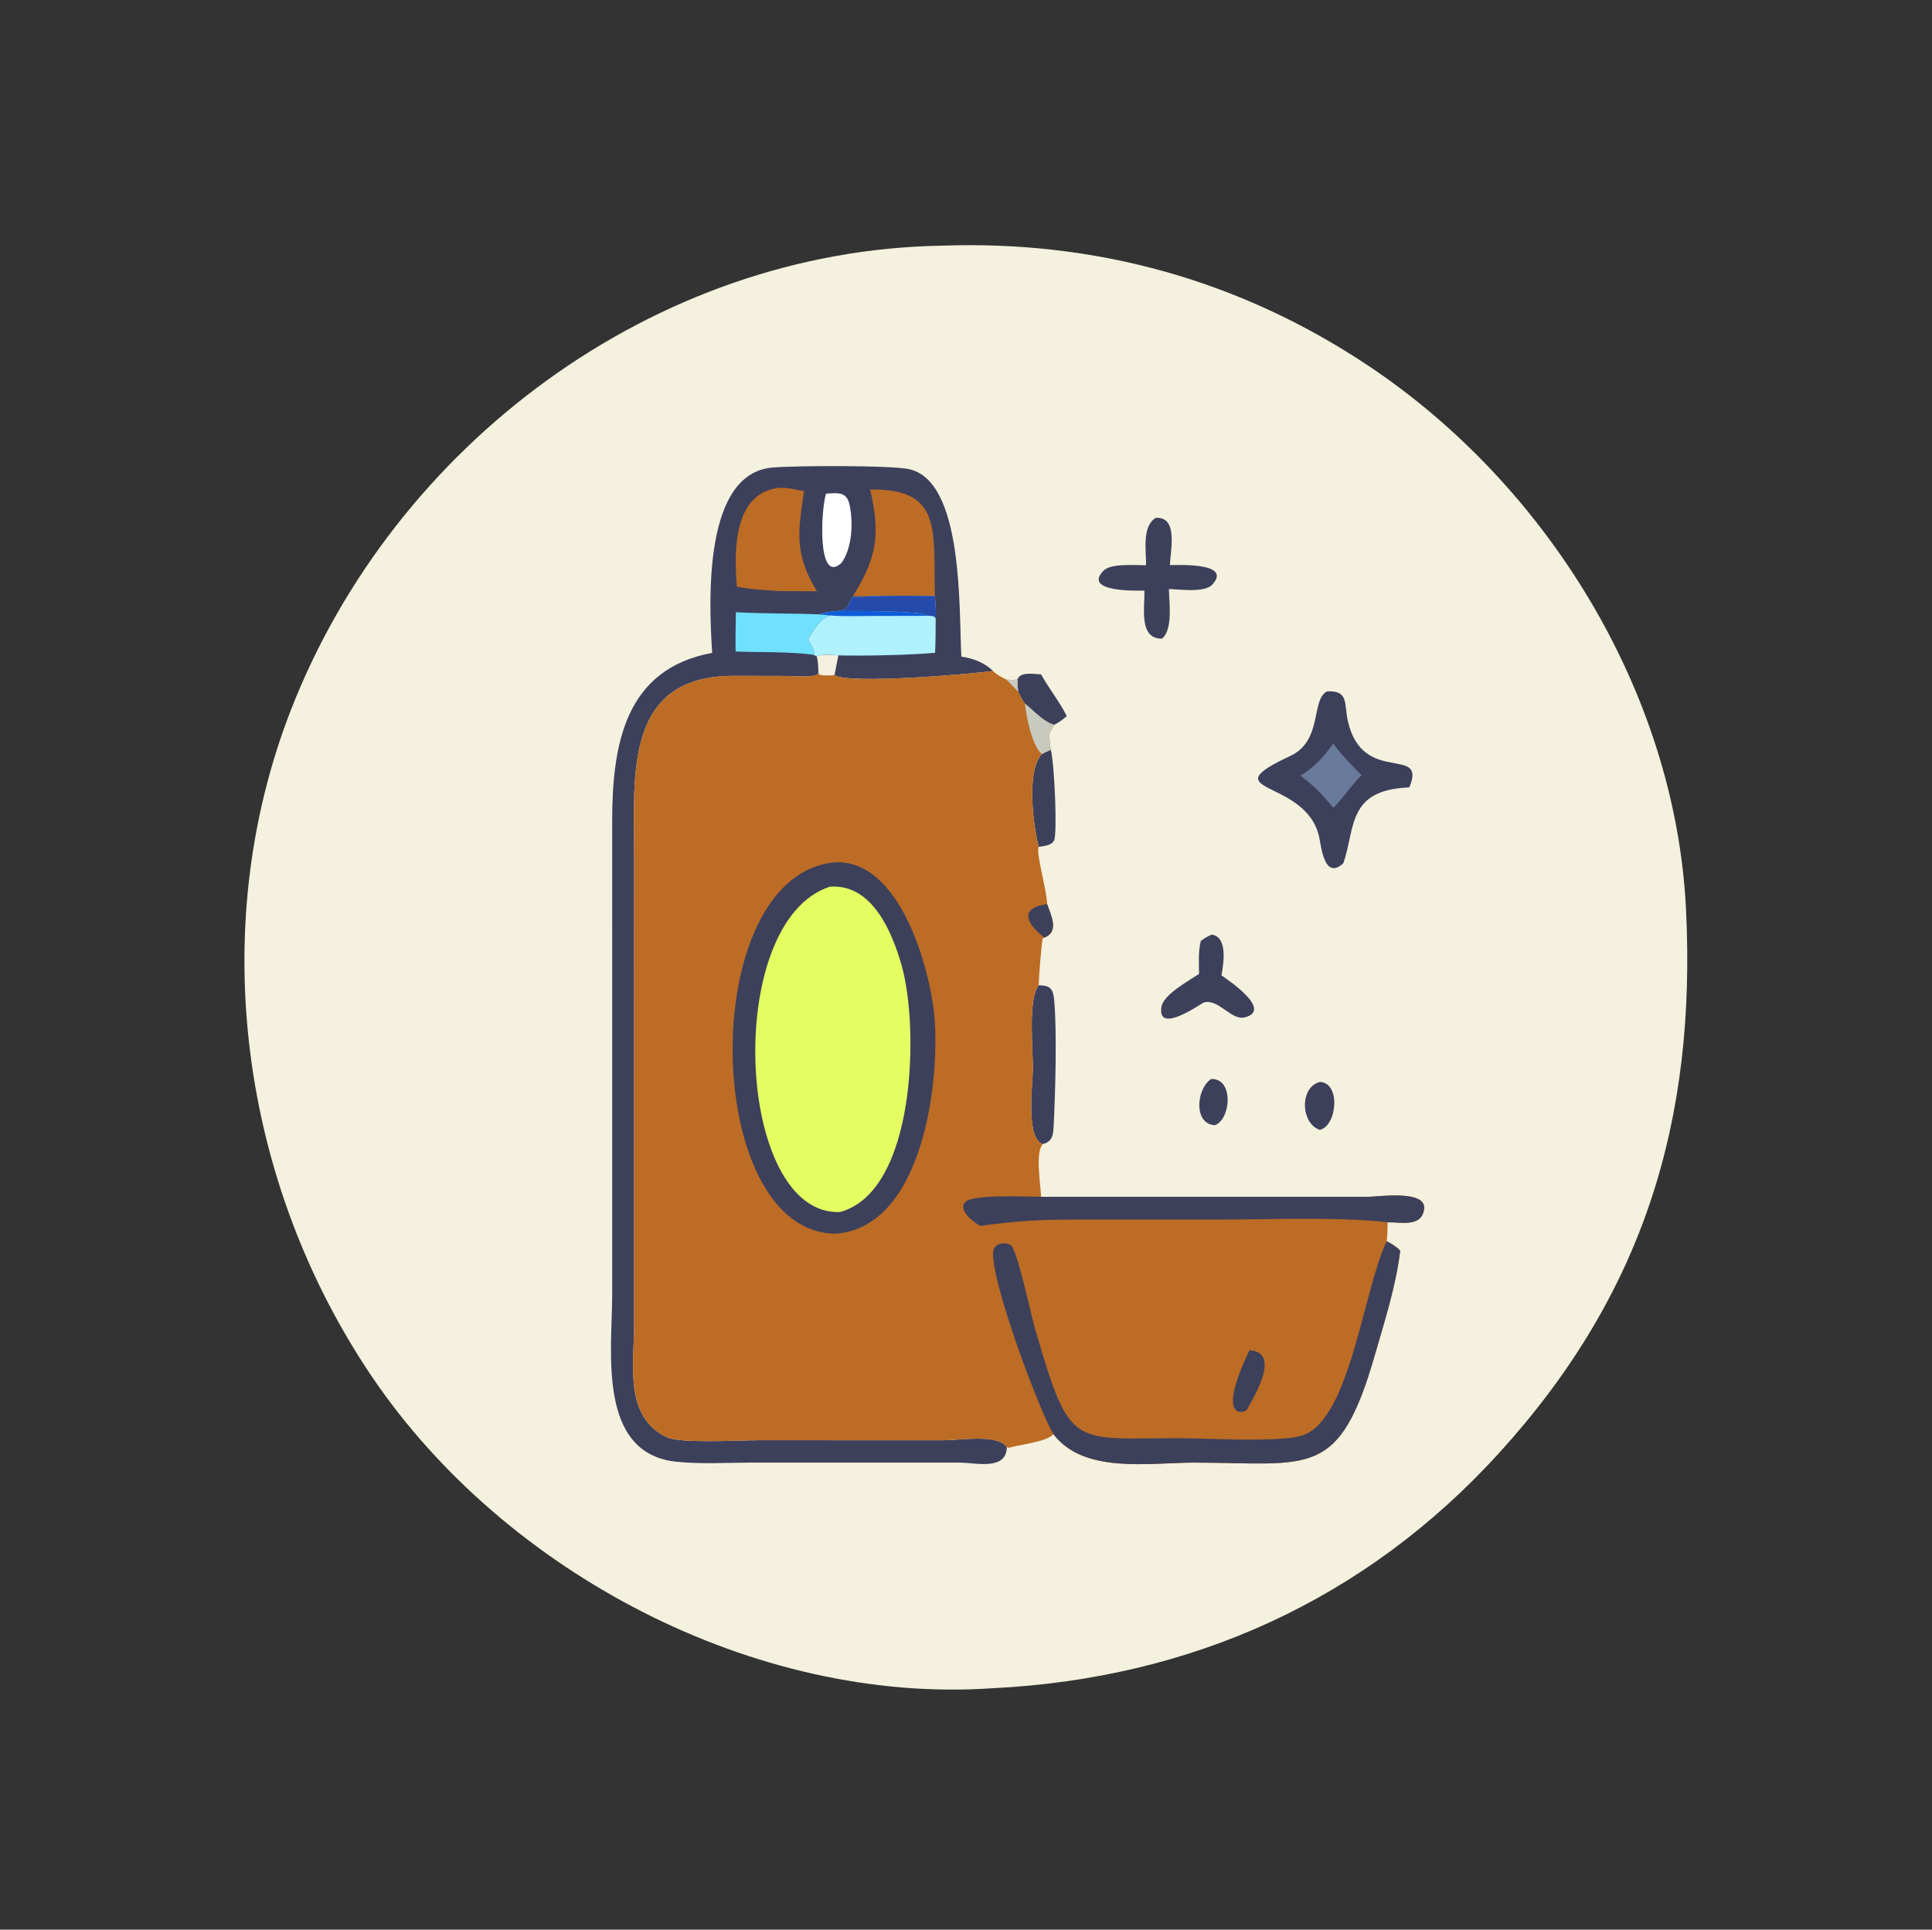 <?xml version="1.0" encoding="utf-8" ?>
<svg xmlns="http://www.w3.org/2000/svg" xmlns:xlink="http://www.w3.org/1999/xlink" width="1024" height="1023">
	<rect width="100%" height="100%" fill="#333333" stroke="none"/>
	<path fill="#F4F1DE" transform="scale(1.6 1.6)" d="M311.826 81.406C362.99 79.555 410.922 92.839 453.539 121.354C512.583 160.859 554.977 229.505 558.509 301.182C561.975 371.514 544.37 428.863 496.68 481.343C452.244 530.241 394.482 556.209 328.516 559.396C250.026 564.708 167.348 521.09 123.494 456.564C79.886 392.399 67.977 308.039 96.388 235.184C130.613 147.418 216.594 83.022 311.826 81.406Z"/>
	<path fill="#3D405B" transform="scale(1.6 1.6)" d="M401.231 357.517C408.748 357.243 407.824 370.797 402.468 372.827C395.218 372.479 396.319 360.646 401.231 357.517Z"/>
	<path fill="#3D405B" transform="scale(1.6 1.6)" d="M437.306 358.485C444.172 358.872 442.961 372.912 437.256 374.376C430.88 372.44 430.352 360.111 437.306 358.485Z"/>
	<path fill="#3D405B" transform="scale(1.6 1.6)" d="M337.098 224.949C338.243 222.461 342.618 223.384 344.885 223.446C347.426 228.083 351.167 232.754 353.386 237.275C352.048 238.462 350.801 239.362 349.196 240.18C345.551 239.123 342.456 235.46 339.495 233.152C338.594 231.904 337.944 230.545 337.251 229.175C337.107 227.748 337.053 226.382 337.098 224.949Z"/>
	<path fill="#3D405B" transform="scale(1.6 1.6)" d="M345.102 249.89C346.084 249.299 347.049 248.865 348.112 248.441C349.365 253.773 350.285 276.306 349.16 278.506C348.336 280.116 345.743 280.385 344.09 280.583C342.223 273.477 339.94 255.3 345.102 249.89Z"/>
	<path fill="#3D405B" transform="scale(1.6 1.6)" d="M344.081 326.46C347.784 326.488 348.838 327.521 349.194 331.204C350.179 341.369 349.578 363.119 349.021 373.391C348.857 376.41 348.492 378.209 345.445 379.085C339.656 377.312 342.121 358.887 342.161 354.121C342.214 347.932 340.427 331.119 344.081 326.46Z"/>
	<path fill="#3D405B" transform="scale(1.6 1.6)" d="M401.412 309.673C406.844 310.482 405.274 319.403 404.636 323.186C406.203 324.326 421.747 334.493 412.516 337.063C407.812 338.373 403.774 330.729 398.703 332.192C397.677 332.664 383.212 342.949 384.737 333.614C385.412 329.484 394.004 324.852 397.212 322.694C397.136 319.037 396.916 315.342 397.783 311.76C398.96 310.879 400.058 310.247 401.412 309.673Z"/>
	<path fill="#3D405B" transform="scale(1.6 1.6)" d="M382.845 171.577C390.438 171.131 387.686 182.377 387.555 187.236C389.111 187.293 408.578 186.119 401.579 193.714C399.028 196.484 390.771 195.28 387.223 195.154C387.251 199.366 388.673 208.606 384.9 211.626C377.027 211.663 379.341 201.007 379.073 195.687C376.973 195.71 358.656 196.315 365.462 189.173C367.998 186.512 376.043 187.345 379.643 187.27C379.731 182.536 378.172 174.516 382.845 171.577Z"/>
	<path fill="#3D405B" transform="scale(1.6 1.6)" d="M439.645 229.083C446.872 228.725 445.221 233.2 446.486 238.857C451.34 260.57 472.881 246.612 466.836 260.912C446.202 261.634 449.004 274.447 445.015 285.999C438.659 291.974 437.609 280.111 437 277.352C432.651 257.677 400.425 263.089 427.448 250.469C438.285 245.409 434.209 231.605 439.645 229.083Z"/>
	<path fill="#697A9B" transform="scale(1.6 1.6)" d="M441.646 246.324C444.363 250.178 447.745 253.469 451.021 256.84C447.676 260.242 445.063 264.113 441.861 267.557L441.299 267.3C438.202 263.253 434.892 260.1 430.828 257.04C435.575 253.967 438.459 250.958 441.646 246.324Z"/>
	<path fill="#3D405B" transform="scale(1.6 1.6)" d="M235.917 216.315C234.73 198.031 233.176 156.758 255.961 154.907C264.003 154.254 294.706 154.157 300.932 155.406C319.199 159.071 317.614 201.422 318.459 217.558C322.514 218.186 325.934 219.478 328.981 222.305C322.926 223.249 281.178 226.861 276.447 223.709C274.813 223.829 272.982 223.987 271.39 223.572L271.112 222.888L270.789 223.571C267.765 224.543 263.943 224.002 260.772 223.981L243.127 223.936C206.691 223.907 210.039 256.709 210.066 283.52L210.053 439.053C210.048 452.007 206.647 469.373 220.832 476.208C225.276 478.349 245.195 477.195 251.389 477.203L312.558 477.22C318.082 477.205 330.574 475.046 333.532 479.5C333.378 487.356 323.259 484.653 317.974 484.631L249.233 484.618C241.012 484.629 232.366 485.161 224.197 484.351C197.614 481.713 202.798 447.265 202.798 428.941L202.789 272.245C202.801 246.838 206.915 221.694 235.917 216.315Z"/>
	<path fill="#F4F1DE" transform="scale(1.6 1.6)" d="M270.553 217.493C272.323 216.662 275.782 217.008 277.729 217.159C277.288 219.34 276.847 221.52 276.447 223.709C274.813 223.829 272.982 223.987 271.39 223.572L271.112 222.888C271.043 221.067 271.066 219.253 270.553 217.493Z"/>
	<path fill="white" transform="scale(1.6 1.6)" d="M273.626 163.565C277.951 163.283 280.664 162.884 281.559 167.852C282.618 173.728 282.269 181.455 278.8 186.481C270.681 194.015 271.919 168.985 273.626 163.565Z"/>
	<path fill="#6FE1FE" transform="scale(1.6 1.6)" d="M243.764 202.842C253.008 203.4 262.208 203.175 271.441 203.573C272.688 203.691 273.969 203.754 275.206 203.938C271.966 204.392 269.146 209.341 267.654 211.994C268.561 213.349 269.262 214.517 269.752 216.098L269.425 216.924C261.058 215.884 252.138 216.179 243.688 215.875C243.599 211.535 243.714 207.182 243.764 202.842Z"/>
	<path fill="#BC6C25" transform="scale(1.6 1.6)" d="M288.256 162.199C312.197 161.811 309.174 175.592 309.692 197.473C302.11 197.383 294.603 197.307 287.021 197.577L282.543 197.514C290.486 184.795 291.686 177.094 288.256 162.199Z"/>
	<path fill="#BC6C25" transform="scale(1.6 1.6)" d="M257.711 161.66C260.551 161.394 263.574 162.221 266.353 162.769C264.271 176.675 263.155 183.604 270.612 195.904L258.163 195.856C253.478 195.514 248.702 195.327 244.098 194.368C243.149 182.808 242.829 163.718 257.711 161.66Z"/>
	<path fill="#AFF1FD" transform="scale(1.6 1.6)" d="M287.021 197.577C294.603 197.307 302.11 197.383 309.692 197.473C309.881 199.974 310.162 202.532 309.966 205.038C309.926 208.788 309.949 212.55 309.76 216.296C301.511 217.049 286.542 217.37 277.729 217.159C275.782 217.008 272.323 216.662 270.553 217.493L269.425 216.924L269.752 216.098C269.262 214.517 268.561 213.349 267.654 211.994C269.146 209.341 271.966 204.392 275.206 203.938C273.969 203.754 272.688 203.691 271.441 203.573C273.376 202.733 275.341 202.667 277.414 202.485L279.72 201.991C281.007 200.99 281.575 199.298 282.294 197.858C283.873 197.809 285.445 197.69 287.021 197.577Z"/>
	<path fill="#0E5CD9" transform="scale(1.6 1.6)" d="M271.441 203.573C273.376 202.733 275.341 202.667 277.414 202.485C282.296 202.481 304.962 202.244 307.626 204.05L288.217 204.094C283.897 204.116 279.512 204.293 275.206 203.938C273.969 203.754 272.688 203.691 271.441 203.573Z"/>
	<path fill="#244BAB" transform="scale(1.6 1.6)" d="M287.021 197.577C294.603 197.307 302.11 197.383 309.692 197.473C309.881 199.974 310.162 202.532 309.966 205.038C309.498 203.932 308.694 204.123 307.626 204.05C304.962 202.244 282.296 202.481 277.414 202.485L279.72 201.991C281.007 200.99 281.575 199.298 282.294 197.858C283.873 197.809 285.445 197.69 287.021 197.577Z"/>
	<path fill="#BC6C25" transform="scale(1.6 1.6)" d="M276.447 223.709C281.178 226.861 322.926 223.249 328.981 222.305C330.127 223.58 331.866 224.412 333.39 225.166C334.591 225.227 336.014 225.554 337.098 224.949C337.053 226.382 337.107 227.748 337.251 229.175C337.944 230.545 338.594 231.904 339.495 233.152C342.456 235.46 345.551 239.123 349.196 240.18C348.675 241.196 348.093 242.169 347.509 243.149C347.685 244.89 347.764 246.731 348.112 248.441C347.049 248.865 346.084 249.299 345.102 249.89C339.94 255.3 342.223 273.477 344.09 280.583C343.066 282.518 346.779 294.864 346.874 299.549C348.189 303.341 350.985 308.667 345.961 310.674L345.471 310.814C345.014 311.846 344.085 324.648 344.081 326.46C340.427 331.119 342.214 347.932 342.161 354.121C342.121 358.887 339.656 377.312 345.445 379.085C342.835 381.772 344.768 392.721 344.868 396.541L453.349 396.543C456.909 396.511 472.726 394.131 471.735 400.744C470.851 406.65 464.224 404.942 459.677 404.994C459.617 407.084 459.619 409.195 459.36 411.271C461.048 412.155 462.497 412.996 463.834 414.392C462.471 425.995 458.651 437.747 455.433 448.971C443.516 490.537 433.869 484.619 395.33 484.629C380.68 484.633 359.048 488.451 348.965 475.201C346.851 477.75 337.673 478.656 334.224 479.708L333.532 479.5C330.574 475.046 318.082 477.205 312.558 477.22L251.389 477.203C245.195 477.195 225.276 478.349 220.832 476.208C206.647 469.373 210.048 452.007 210.053 439.053L210.066 283.52C210.039 256.709 206.691 223.907 243.127 223.936L260.772 223.981C263.943 224.002 267.765 224.543 270.789 223.571L271.112 222.888L271.39 223.572C272.982 223.987 274.813 223.829 276.447 223.709Z"/>
	<path fill="#C8C9BF" transform="scale(1.6 1.6)" d="M333.39 225.166C334.591 225.227 336.014 225.554 337.098 224.949C337.053 226.382 337.107 227.748 337.251 229.175L333.39 225.166Z"/>
	<path fill="#3D405B" transform="scale(1.6 1.6)" d="M345.961 310.674C340.744 306.565 336.765 301.071 346.874 299.549C348.189 303.341 350.985 308.667 345.961 310.674Z"/>
	<path fill="#C8C9BF" transform="scale(1.6 1.6)" d="M339.495 233.152C342.456 235.46 345.551 239.123 349.196 240.18C348.675 241.196 348.093 242.169 347.509 243.149C347.685 244.89 347.764 246.731 348.112 248.441C347.049 248.865 346.084 249.299 345.102 249.89C341.667 246.618 340.126 237.825 339.495 233.152Z"/>
	<path fill="#3D405B" transform="scale(1.6 1.6)" d="M413.902 447.379C424.477 448.056 415.546 462.628 412.969 467.215C411.686 468.327 402.902 470.514 413.902 447.379Z"/>
	<path fill="#3D405B" transform="scale(1.6 1.6)" d="M344.868 396.541L453.349 396.543C456.909 396.511 472.726 394.131 471.735 400.744C470.851 406.65 464.224 404.942 459.677 404.994C443.525 403.116 420.19 404.096 403.723 404.096L360.737 404.092C345.943 404.073 339.064 404.247 324.747 406.178C322.621 405.112 316.955 400.774 319.939 398.15C322.752 395.678 340.274 396.524 344.868 396.541Z"/>
	<path fill="#3D405B" transform="scale(1.6 1.6)" d="M459.36 411.271C461.048 412.155 462.497 412.996 463.834 414.392C462.471 425.995 458.651 437.747 455.433 448.971C443.516 490.537 433.869 484.619 395.33 484.629C380.68 484.633 359.048 488.451 348.965 475.201C344.327 467.574 327.859 423.632 329.026 414.561C329.361 411.958 332.842 411.417 334.804 412.52C336.865 413.679 341.585 435.845 342.785 439.965C354.556 480.373 354.677 476.567 390.563 476.532C399.178 476.523 424.663 478.075 431.647 475.558C447.386 469.885 451.529 427.519 459.36 411.271Z"/>
	<path fill="#3D405B" transform="scale(1.6 1.6)" d="M276.369 285.746C297.952 284.353 308.111 320.629 309.539 336.941C311.407 358.277 305.788 406.418 276.991 408.771C232.294 408.864 230.439 290.172 276.369 285.746Z"/>
	<path fill="#E4FE62" transform="scale(1.6 1.6)" d="M274.885 293.809C288.926 292.695 295.584 308.906 298.735 320.093C304.401 340.211 303.549 394.628 278.301 401.592C243.656 403.075 239.341 305.301 274.885 293.809Z"/>
</svg>
